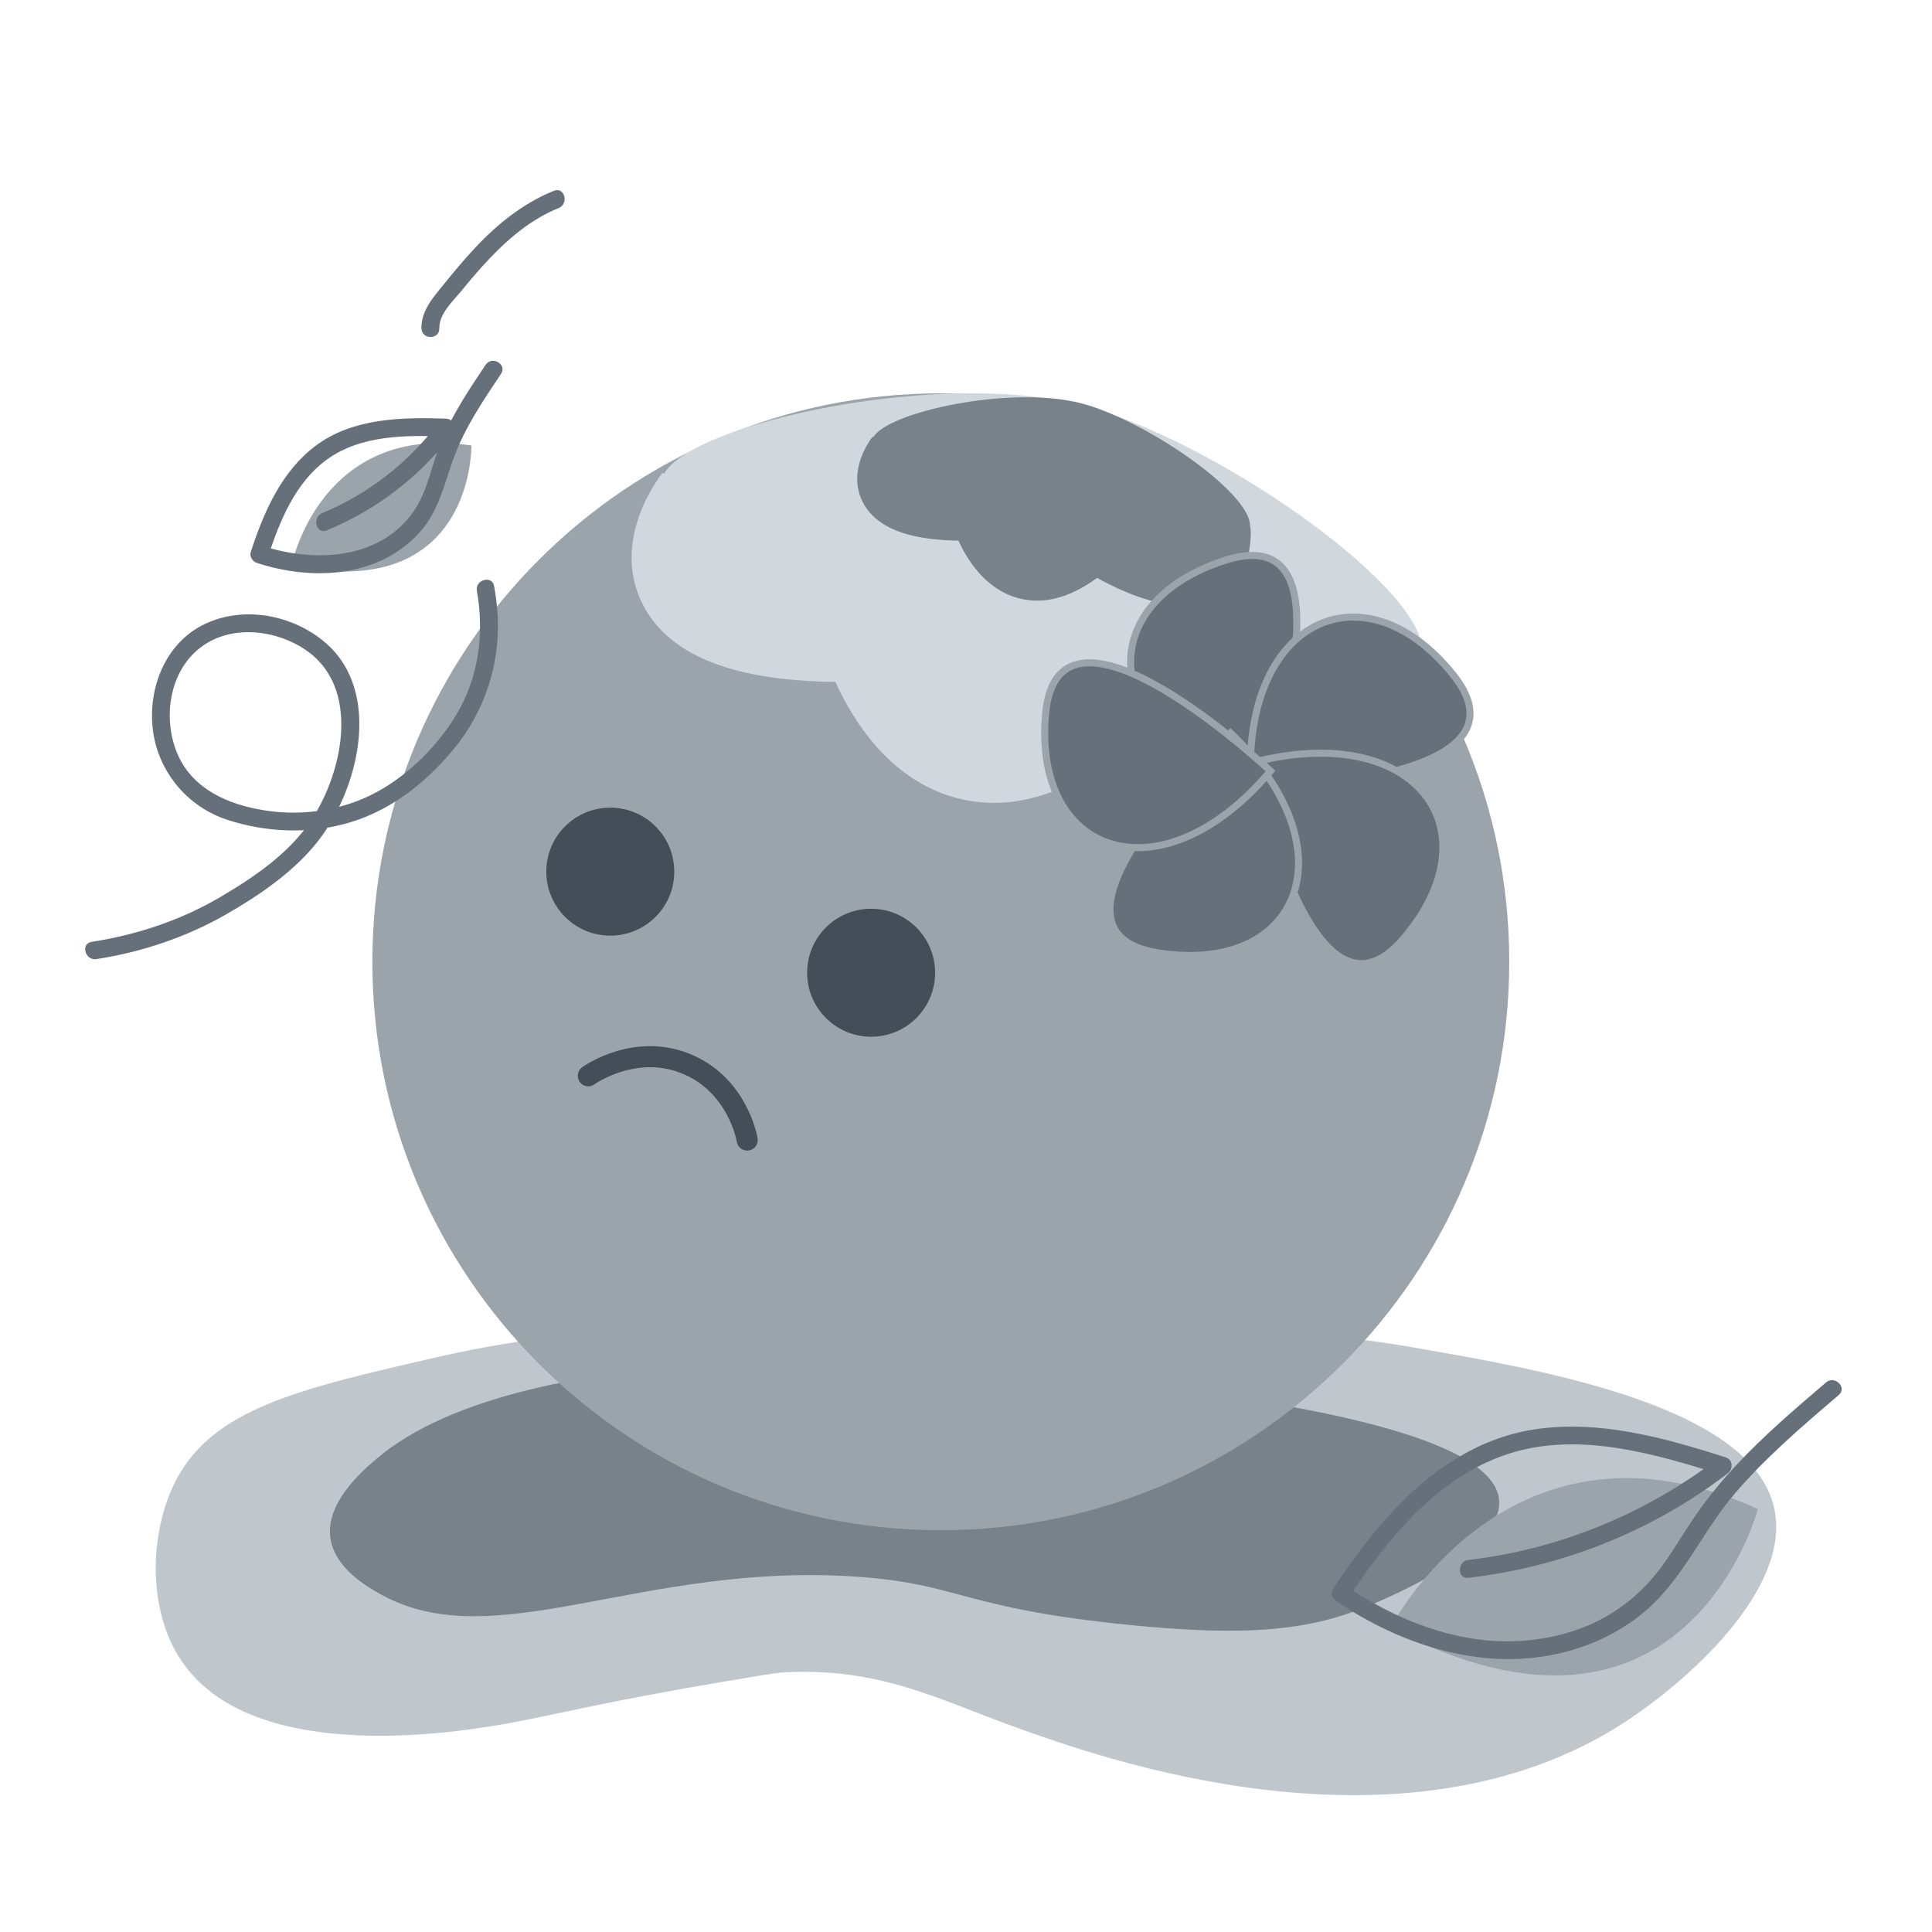 <svg width="200" height="200" viewBox="0 0 200 200" fill="none" xmlns="http://www.w3.org/2000/svg">
<path d="M53.628 178.209C57.063 177.565 63.545 175.987 75.024 174.069C78.432 173.498 80.134 173.178 81.206 173.122C91.05 172.598 97.095 175.904 105.135 178.804C113.702 181.893 145.174 193.237 168.173 178.291C174.584 174.124 185.06 164.844 183.763 156.648C182.028 145.676 160.017 141.863 146.374 139.5C132.113 137.03 127.204 138.27 99.987 138.235C76.671 138.204 66.686 137.276 55.708 138.611C54.769 138.726 50.661 139.25 45.271 140.487C30.961 143.769 22.063 145.809 18.2 153.276C15.565 158.372 15.215 166.111 18.454 171.42C25.78 183.431 49.058 179.067 53.628 178.211V178.209Z" fill="#BFC6CC"/>
<mask id="mask0_44537_3533" style="mask-type:luminance" maskUnits="userSpaceOnUse" x="16" y="28" width="166" height="156">
<path d="M181.976 28.981H16.746V183.757H181.976V28.981Z" fill="white"/>
</mask>
<g mask="url(#mask0_44537_3533)">
<path d="M116.874 168.211C128.985 169.42 135.6 168.861 142.1 166.061C144.635 164.968 155.559 160.263 155.189 155.322C154.504 146.185 115.704 142.891 97.393 141.337C97.393 141.337 54.565 137.702 38.959 151.031C37.533 152.248 33.709 155.517 34.198 159.18C34.63 162.409 38.202 164.378 39.487 165.085C51.28 171.581 66.463 161.639 88.806 163.226C99.43 163.981 99.578 166.483 116.874 168.209V168.211Z" fill="#78828A"/>
<path d="M97.393 158.407C129.891 158.407 156.237 132.06 156.237 99.562C156.237 67.064 129.891 40.718 97.393 40.718C64.895 40.718 38.548 67.064 38.548 99.562C38.548 132.06 64.895 158.407 97.393 158.407Z" fill="#9CA4AB"/>
<path d="M63.176 83.681C66.796 83.681 69.728 86.614 69.728 90.233C69.728 93.852 66.796 96.785 63.176 96.785C59.559 96.785 56.625 93.85 56.625 90.233C56.625 86.616 59.557 83.681 63.176 83.681Z" fill="#434E58" stroke="#434E58" stroke-width="0.145"/>
<path d="M90.18 94.146C93.797 94.146 96.731 97.081 96.731 100.698C96.731 104.315 93.799 107.25 90.18 107.25C86.562 107.25 83.628 104.317 83.628 100.698C83.628 97.079 86.562 94.146 90.18 94.146Z" fill="#434E58" stroke="#434E58" stroke-width="0.145"/>
<path d="M77.351 118.017C77.275 117.585 76.272 112.459 71.331 110.25C65.953 107.846 61.103 111.217 60.903 111.363" stroke="#434E58" stroke-width="2.181" stroke-linecap="round" stroke-linejoin="round"/>
<path d="M147.244 67.346C147.144 60.422 125.163 45.257 111.853 41.914C97.033 38.196 71.57 43.853 68.75 49.053L68.596 48.931C68.037 49.636 63.259 55.999 66.496 62.486C69.792 69.096 78.725 70.483 86.483 70.597C88.331 74.66 92.057 80.557 98.598 82.488C103.881 84.053 109.516 82.664 115.381 78.372C119.713 80.779 126.974 84.168 133.613 84.168C136.066 84.168 138.435 83.709 140.544 82.566C143.657 80.879 147.375 77.107 147.422 68.735C147.422 68.251 147.361 67.792 147.246 67.347L147.244 67.346Z" fill="#D1D8DD"/>
<path d="M129.394 54.357C129.348 50.922 118.422 43.385 111.815 41.722C104.454 39.874 91.804 42.689 90.409 45.265L90.333 45.204C90.057 45.556 87.681 48.715 89.291 51.935C90.931 55.217 95.363 55.907 99.22 55.968C100.141 57.985 101.989 60.913 105.239 61.872C107.861 62.646 110.659 61.957 113.572 59.826C115.726 61.022 119.33 62.702 122.628 62.702C123.846 62.702 125.02 62.472 126.07 61.904C127.619 61.069 129.467 59.189 129.481 55.033C129.481 54.796 129.45 54.565 129.389 54.343L129.396 54.357H129.394Z" fill="#78828A"/>
<path d="M130.422 81.675C130.422 81.675 141.041 53.483 126.887 57.984C112.733 62.484 113.776 76.492 130.422 81.675Z" fill="#66707A" stroke="#9CA4AB" stroke-width="0.727" stroke-miterlimit="10"/>
<path d="M150.394 69.807C141.079 58.268 128.351 64.294 129.509 81.646C129.509 81.646 159.709 81.348 150.394 69.807Z" fill="#66707A" stroke="#9CA4AB" stroke-width="0.727" stroke-miterlimit="10"/>
<path d="M145.267 97.195C154.92 85.939 146.631 74.576 129.741 78.917C129.741 78.917 135.613 108.458 145.267 97.195Z" fill="#66707A" stroke="#9CA4AB" stroke-width="0.727" stroke-miterlimit="10"/>
<path d="M119.928 98.644C134.602 100.93 139.954 87.933 127.38 75.874C127.38 75.874 105.245 96.368 119.928 98.644Z" fill="#66707A" stroke="#9CA4AB" stroke-width="0.727" stroke-miterlimit="10"/>
<path d="M108.235 73.924C106.931 88.683 120.296 93.129 131.52 79.82C131.52 79.82 109.538 59.172 108.235 73.924Z" fill="#66707A" stroke="#9CA4AB" stroke-width="0.727" stroke-miterlimit="10"/>
</g>
<path d="M30.174 58.535C30.174 58.535 33.132 43.752 48.8 46.117C48.8 46.117 49.096 62.526 30.174 58.535Z" fill="#9CA4AB"/>
<path d="M50.267 37.768C48.609 40.244 46.95 42.74 45.759 45.483C44.652 48.036 44.306 51.014 42.585 53.266C38.944 58.033 32.348 58.203 27.102 56.492L27.748 57.631C28.944 53.949 30.561 49.983 33.787 47.612C37.331 45.009 41.974 45.049 46.172 45.185L45.372 43.792C42.287 47.898 38.091 51.153 33.346 53.118C32.261 53.568 32.737 55.361 33.839 54.903C39.076 52.736 43.567 49.259 46.972 44.727C47.418 44.133 46.804 43.355 46.172 43.335C41.542 43.187 36.489 43.264 32.628 46.183C29.102 48.848 27.291 53.053 25.961 57.14C25.802 57.633 26.15 58.129 26.607 58.279C32.255 60.12 39.063 59.842 43.341 55.225C45.411 52.99 45.954 50.198 46.961 47.425C48.105 44.279 50.015 41.468 51.865 38.705C52.53 37.712 50.926 36.783 50.267 37.77V37.768Z" fill="#66707A"/>
<path d="M143.939 168.529C143.939 168.529 156.187 144.549 181.978 156.21C181.978 156.21 174.534 184.562 143.939 168.529Z" fill="#9CA4AB"/>
<path d="M189.037 143.105C185.849 145.825 182.65 148.557 179.784 151.624C178.36 153.148 177.023 154.757 175.815 156.459C174.608 158.161 173.565 159.968 172.375 161.677C170.143 164.877 167.163 167.296 163.478 168.627C159.839 169.942 155.893 170.227 152.086 169.57C147.447 168.77 143.139 166.763 139.258 164.144L139.589 165.411C142.575 160.931 145.963 156.485 150.428 153.379C152.71 151.792 155.23 150.611 157.95 150.013C161.1 149.32 164.397 149.422 167.567 149.925C171.158 150.498 174.654 151.538 178.113 152.637L177.893 150.944C170.389 156.692 161.406 160.392 152.01 161.483C150.839 161.618 150.826 163.472 152.01 163.335C161.736 162.207 171.049 158.503 178.828 152.544C179.449 152.068 179.425 151.111 178.608 150.851C172.239 148.829 165.521 146.942 158.787 147.979C152.93 148.883 147.965 152.333 144.019 156.616C141.778 159.048 139.821 161.729 137.989 164.477C137.699 164.913 137.926 165.477 138.321 165.744C145.21 170.39 153.767 173.157 162.032 171.012C165.71 170.059 169.189 168.163 171.791 165.368C174.773 162.164 176.637 158.094 179.467 154.755C182.71 150.929 186.539 147.661 190.345 144.414C191.252 143.64 189.937 142.335 189.036 143.105H189.037Z" fill="#66707A"/>
<path d="M45.48 33.989C45.45 32.489 46.861 31.211 47.754 30.121C48.699 28.967 49.665 27.828 50.693 26.748C52.737 24.6 55.06 22.658 57.834 21.535C58.924 21.095 58.447 19.302 57.341 19.75C54.161 21.037 51.511 23.171 49.18 25.656C48.024 26.889 46.945 28.191 45.882 29.504C44.819 30.817 43.593 32.178 43.628 33.989C43.652 35.18 45.504 35.184 45.48 33.989Z" fill="#66707A"/>
<path d="M9.974 99.288C14.698 98.555 19.291 97.018 23.443 94.635C26.889 92.655 30.43 90.238 32.902 87.094C37.13 81.716 39.607 71.642 33.704 66.548C30.372 63.674 25.319 62.677 21.272 64.564C17.174 66.477 15.317 71.135 15.813 75.457C16.309 79.779 19.319 83.509 23.595 84.89C27.445 86.133 31.676 86.337 35.598 85.312C40.093 84.138 43.835 81.274 46.791 77.763C50.209 73.701 51.882 68.601 51.491 63.301C51.426 62.422 51.307 61.546 51.152 60.679C50.941 59.509 49.156 60.005 49.367 61.172C50.157 65.557 49.548 70.151 47.233 74.001C45.317 77.19 42.315 80.183 39.048 81.968C35.283 84.025 30.789 84.587 26.596 83.751C22.924 83.018 19.53 81.283 18.178 77.566C16.933 74.146 17.565 69.796 20.387 67.329C23.509 64.6 28.335 65.062 31.609 67.259C37.368 71.122 35.522 79.874 32.267 84.833C30.004 88.279 26.357 90.77 22.854 92.835C18.744 95.255 14.191 96.77 9.485 97.501C8.311 97.685 8.809 99.468 9.978 99.287L9.974 99.288Z" fill="#66707A"/>
</svg>
